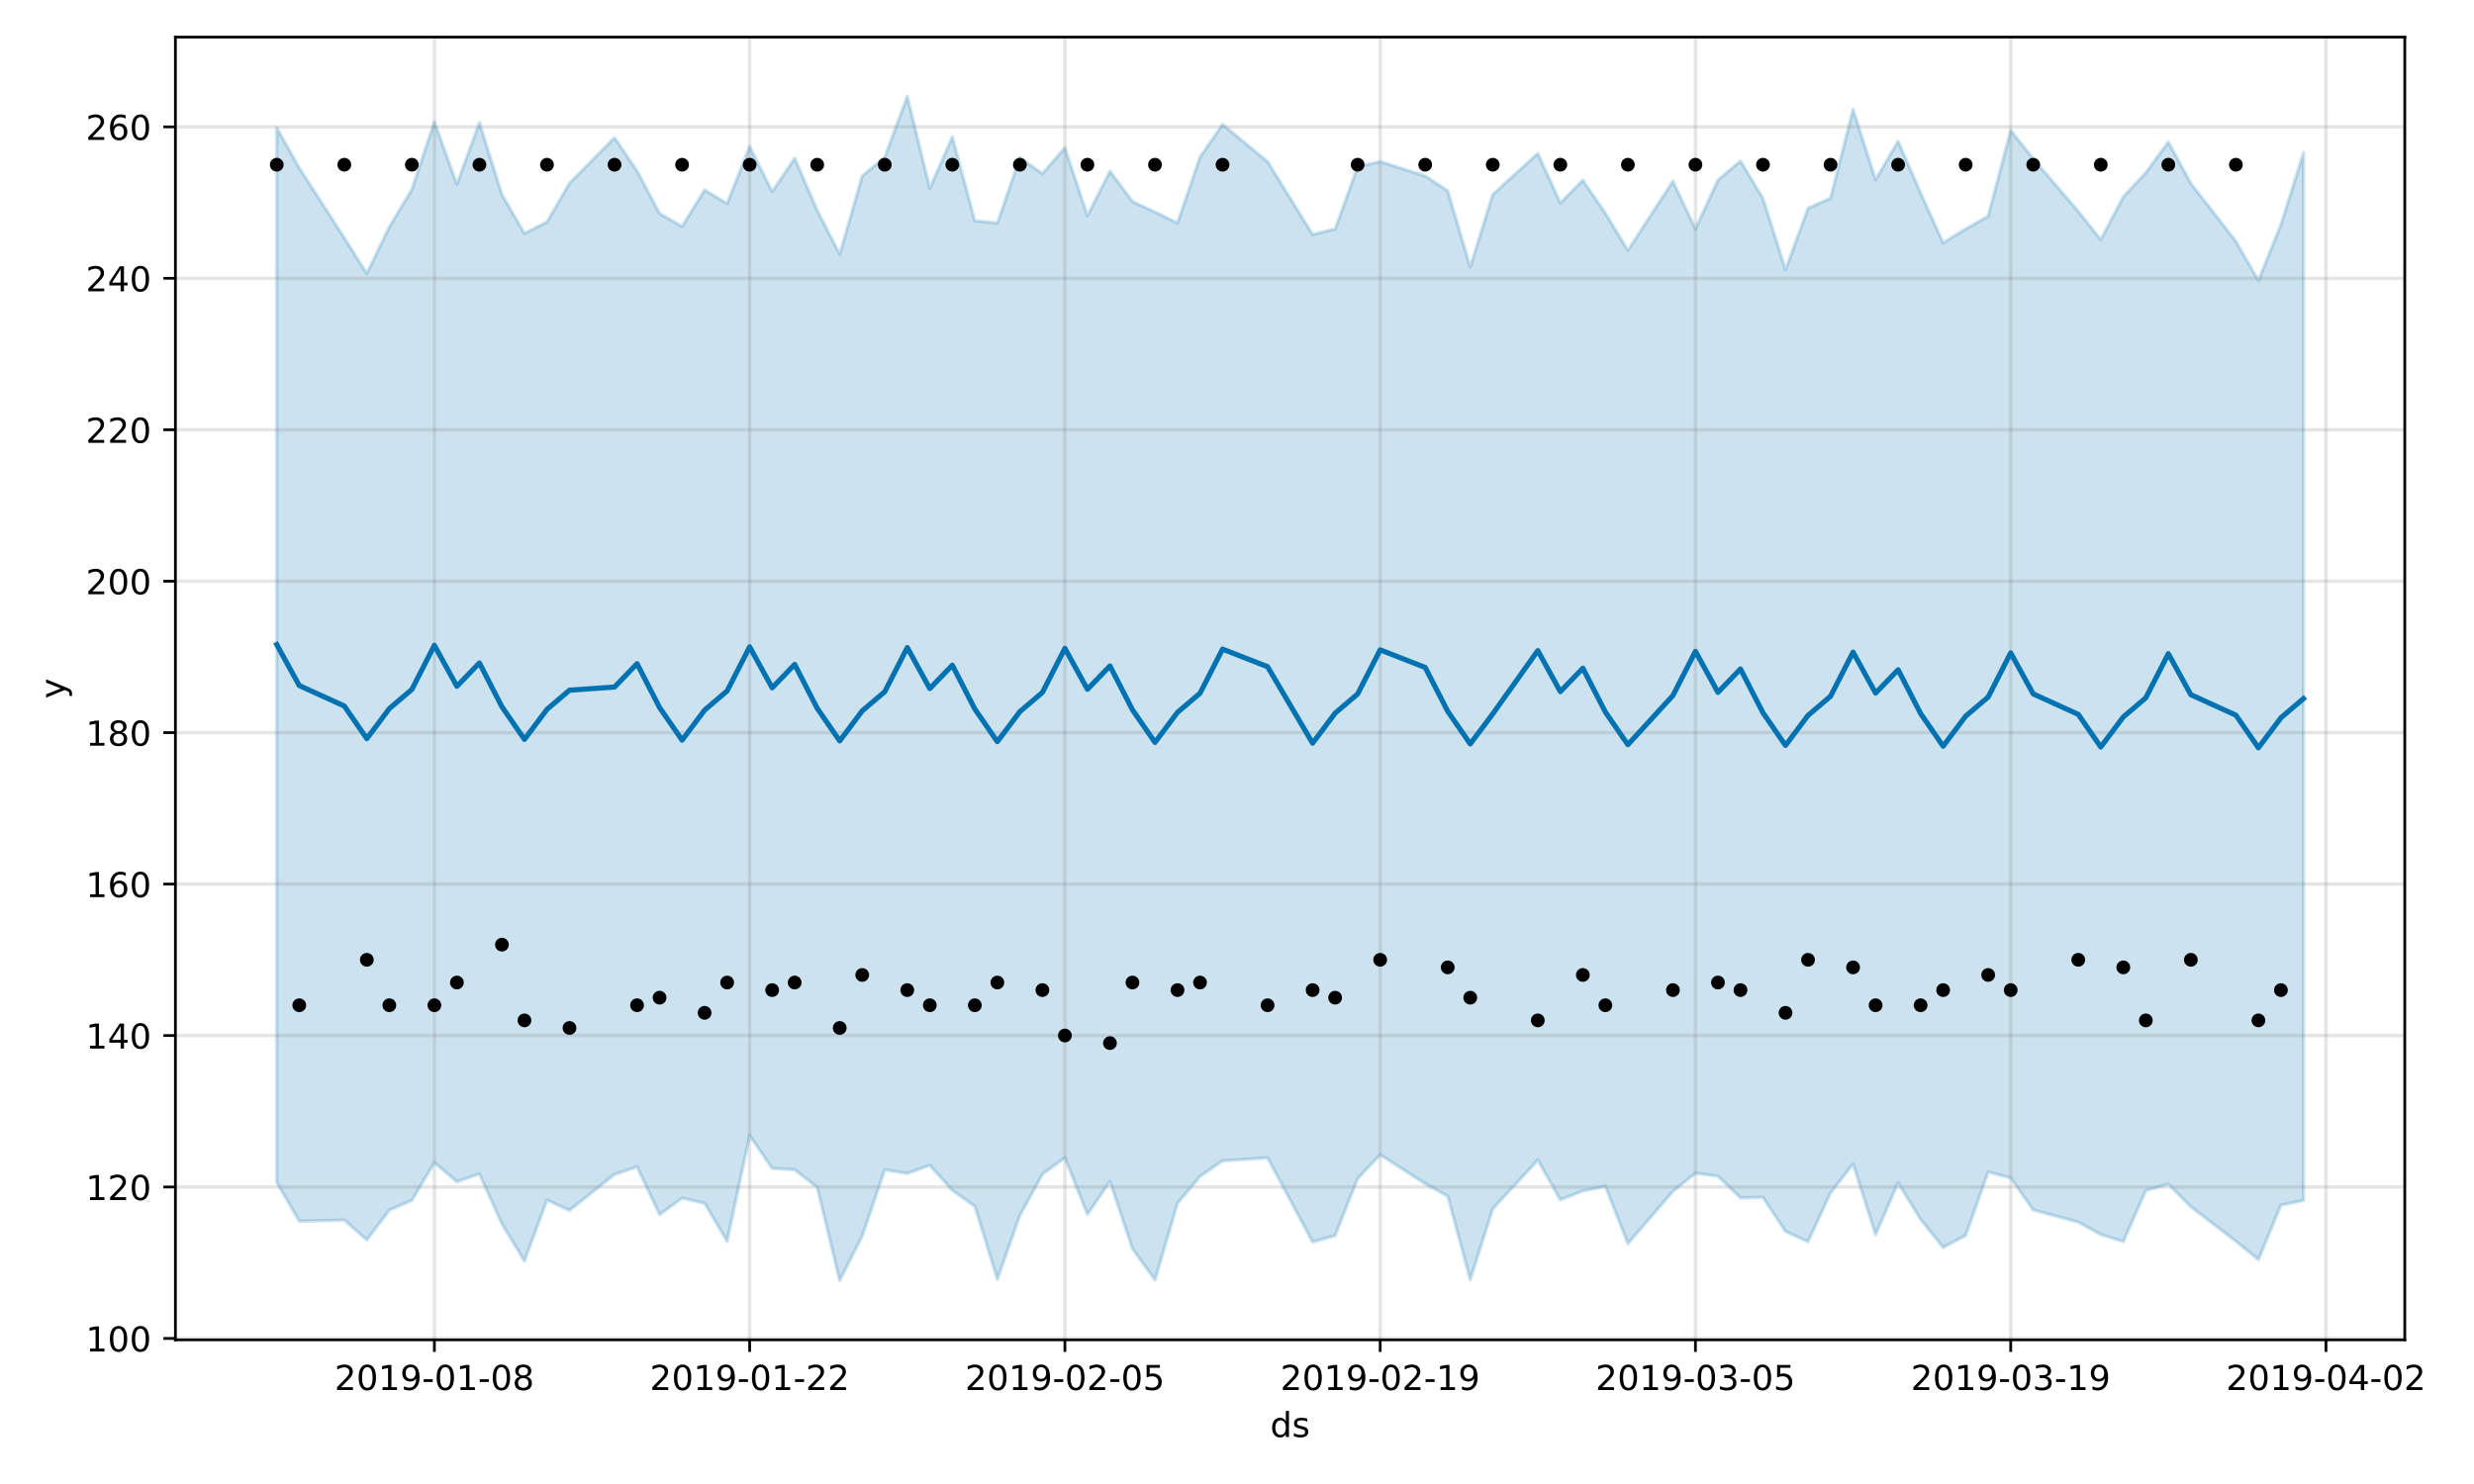<?xml version="1.0" encoding="utf-8" standalone="no"?>
<!DOCTYPE svg PUBLIC "-//W3C//DTD SVG 1.1//EN"
  "http://www.w3.org/Graphics/SVG/1.1/DTD/svg11.dtd">
<!-- Created with matplotlib (https://matplotlib.org/) -->
<svg height="432pt" version="1.1" viewBox="0 0 720 432" width="720pt" xmlns="http://www.w3.org/2000/svg" xmlns:xlink="http://www.w3.org/1999/xlink">
 <defs>
  <style type="text/css">
*{stroke-linecap:butt;stroke-linejoin:round;}
  </style>
 </defs>
 <g id="figure_1">
  <g id="patch_1">
   <path d="M 0 432 
L 720 432 
L 720 0 
L 0 0 
z
" style="fill:#ffffff;"/>
  </g>
  <g id="axes_1">
   <g id="patch_2">
    <path d="M 51.05 390.04 
L 699.857 390.04 
L 699.857 10.8 
L 51.05 10.8 
z
" style="fill:#ffffff;"/>
   </g>
   <g id="PolyCollection_1">
    <defs>
     <path d="M 80.541 -394.817 
L 80.541 -87.801 
L 87.095 -76.495 
L 100.202 -76.823 
L 106.756 -71.03 
L 113.309 -79.727 
L 119.863 -82.571 
L 126.417 -93.556 
L 132.97 -87.995 
L 139.524 -90.273 
L 146.077 -75.71 
L 152.631 -64.898 
L 159.185 -82.68 
L 165.738 -79.652 
L 178.845 -90.105 
L 185.399 -92.34 
L 191.953 -78.415 
L 198.506 -83.222 
L 205.06 -81.741 
L 211.613 -70.634 
L 218.167 -101.45 
L 224.721 -91.892 
L 231.274 -91.462 
L 237.828 -86.371 
L 244.381 -59.198 
L 250.935 -72.209 
L 257.489 -91.45 
L 264.042 -90.408 
L 270.596 -92.742 
L 277.15 -85.497 
L 283.703 -80.84 
L 290.257 -59.605 
L 296.81 -78.161 
L 303.364 -90.148 
L 309.918 -94.98 
L 316.471 -78.496 
L 323.025 -88.079 
L 329.578 -68.481 
L 336.132 -59.384 
L 342.686 -81.693 
L 349.239 -89.536 
L 355.793 -94.066 
L 368.9 -94.955 
L 382.007 -70.43 
L 388.561 -72.314 
L 395.114 -88.903 
L 401.668 -95.859 
L 414.775 -87.403 
L 421.329 -83.79 
L 427.883 -59.482 
L 434.436 -80.092 
L 447.543 -94.281 
L 454.097 -82.717 
L 460.651 -85.315 
L 467.204 -86.656 
L 473.758 -69.965 
L 486.865 -85.174 
L 493.419 -90.46 
L 499.972 -89.622 
L 506.526 -83.316 
L 513.079 -83.428 
L 519.633 -73.499 
L 526.187 -70.537 
L 532.74 -84.747 
L 539.294 -93.155 
L 545.847 -72.598 
L 552.401 -87.66 
L 558.955 -77.005 
L 565.508 -68.869 
L 572.062 -72.354 
L 578.616 -90.831 
L 585.169 -89.087 
L 591.723 -79.777 
L 604.83 -76.236 
L 611.384 -72.624 
L 617.937 -70.562 
L 624.491 -85.414 
L 631.044 -87.297 
L 637.598 -80.696 
L 650.705 -70.657 
L 657.259 -65.301 
L 663.812 -81.187 
L 670.366 -82.549 
L 670.366 -387.489 
L 670.366 -387.489 
L 663.812 -366.596 
L 657.259 -350.346 
L 650.705 -361.739 
L 637.598 -378.612 
L 631.044 -390.663 
L 624.491 -381.732 
L 617.937 -374.725 
L 611.384 -362.246 
L 604.83 -370.488 
L 591.723 -385.777 
L 585.169 -394.039 
L 578.616 -369.091 
L 572.062 -365.334 
L 565.508 -361.33 
L 558.955 -375.816 
L 552.401 -390.915 
L 545.847 -379.691 
L 539.294 -400.145 
L 532.74 -374.354 
L 526.187 -371.359 
L 519.633 -353.475 
L 513.079 -374.239 
L 506.526 -385.127 
L 499.972 -379.601 
L 493.419 -365.367 
L 486.865 -379.27 
L 473.758 -359.11 
L 467.204 -369.944 
L 460.651 -379.529 
L 454.097 -372.909 
L 447.543 -387.33 
L 434.436 -375.395 
L 427.883 -354.294 
L 421.329 -376.458 
L 414.775 -380.769 
L 401.668 -384.973 
L 395.114 -383.466 
L 388.561 -365.336 
L 382.007 -363.749 
L 368.9 -384.964 
L 355.793 -395.778 
L 349.239 -386.267 
L 342.686 -367.094 
L 336.132 -370.278 
L 329.578 -373.335 
L 323.025 -382.145 
L 316.471 -369.235 
L 309.918 -388.968 
L 303.364 -381.444 
L 296.81 -386.092 
L 290.257 -367.063 
L 283.703 -367.751 
L 277.15 -392.116 
L 270.596 -377.196 
L 264.042 -403.962 
L 257.489 -386.235 
L 250.935 -380.776 
L 244.381 -357.992 
L 237.828 -370.803 
L 231.274 -385.93 
L 224.721 -376.237 
L 218.167 -389.323 
L 211.613 -372.734 
L 205.06 -376.703 
L 198.506 -366.07 
L 191.953 -369.872 
L 185.399 -382.249 
L 178.845 -391.915 
L 165.738 -378.676 
L 159.185 -367.378 
L 152.631 -364.06 
L 146.077 -375.387 
L 139.524 -396.287 
L 132.97 -378.413 
L 126.417 -396.518 
L 119.863 -376.887 
L 113.309 -365.951 
L 106.756 -352.359 
L 100.202 -362.754 
L 87.095 -383.107 
L 80.541 -394.817 
z
" id="mccdf84297a" style="stroke:#0072b2;stroke-opacity:0.2;"/>
    </defs>
    <g clip-path="url(#p57c45874f9)">
     <use style="fill:#0072b2;fill-opacity:0.2;stroke:#0072b2;stroke-opacity:0.2;" x="0" xlink:href="#mccdf84297a" y="432"/>
    </g>
   </g>
   <g id="matplotlib.axis_1">
    <g id="xtick_1">
     <g id="line2d_1">
      <path clip-path="url(#p57c45874f9)" d="M 126.417 390.04 
L 126.417 10.8 
" style="fill:none;stroke:#808080;stroke-linecap:square;stroke-opacity:0.2;"/>
     </g>
     <g id="line2d_2">
      <defs>
       <path d="M 0 0 
L 0 3.5 
" id="m8cc3651bc8" style="stroke:#000000;stroke-width:0.8;"/>
      </defs>
      <g>
       <use style="stroke:#000000;stroke-width:0.8;" x="126.417" xlink:href="#m8cc3651bc8" y="390.04"/>
      </g>
     </g>
     <g id="text_1">
      <!-- 2019-01-08 -->
      <defs>
       <path d="M 19.188 8.297 
L 53.609 8.297 
L 53.609 0 
L 7.328 0 
L 7.328 8.297 
Q 12.938 14.109 22.625 23.891 
Q 32.328 33.688 34.812 36.531 
Q 39.547 41.844 41.422 45.531 
Q 43.312 49.219 43.312 52.781 
Q 43.312 58.594 39.234 62.25 
Q 35.156 65.922 28.609 65.922 
Q 23.969 65.922 18.812 64.312 
Q 13.672 62.703 7.812 59.422 
L 7.812 69.391 
Q 13.766 71.781 18.938 73 
Q 24.125 74.219 28.422 74.219 
Q 39.75 74.219 46.484 68.547 
Q 53.219 62.891 53.219 53.422 
Q 53.219 48.922 51.531 44.891 
Q 49.859 40.875 45.406 35.406 
Q 44.188 33.984 37.641 27.219 
Q 31.109 20.453 19.188 8.297 
z
" id="DejaVuSans-50"/>
       <path d="M 31.781 66.406 
Q 24.172 66.406 20.328 58.906 
Q 16.5 51.422 16.5 36.375 
Q 16.5 21.391 20.328 13.891 
Q 24.172 6.391 31.781 6.391 
Q 39.453 6.391 43.281 13.891 
Q 47.125 21.391 47.125 36.375 
Q 47.125 51.422 43.281 58.906 
Q 39.453 66.406 31.781 66.406 
z
M 31.781 74.219 
Q 44.047 74.219 50.516 64.516 
Q 56.984 54.828 56.984 36.375 
Q 56.984 17.969 50.516 8.266 
Q 44.047 -1.422 31.781 -1.422 
Q 19.531 -1.422 13.062 8.266 
Q 6.594 17.969 6.594 36.375 
Q 6.594 54.828 13.062 64.516 
Q 19.531 74.219 31.781 74.219 
z
" id="DejaVuSans-48"/>
       <path d="M 12.406 8.297 
L 28.516 8.297 
L 28.516 63.922 
L 10.984 60.406 
L 10.984 69.391 
L 28.422 72.906 
L 38.281 72.906 
L 38.281 8.297 
L 54.391 8.297 
L 54.391 0 
L 12.406 0 
z
" id="DejaVuSans-49"/>
       <path d="M 10.984 1.516 
L 10.984 10.5 
Q 14.703 8.734 18.5 7.812 
Q 22.312 6.891 25.984 6.891 
Q 35.75 6.891 40.891 13.453 
Q 46.047 20.016 46.781 33.406 
Q 43.953 29.203 39.594 26.953 
Q 35.25 24.703 29.984 24.703 
Q 19.047 24.703 12.672 31.312 
Q 6.297 37.938 6.297 49.422 
Q 6.297 60.641 12.938 67.422 
Q 19.578 74.219 30.609 74.219 
Q 43.266 74.219 49.922 64.516 
Q 56.594 54.828 56.594 36.375 
Q 56.594 19.141 48.406 8.859 
Q 40.234 -1.422 26.422 -1.422 
Q 22.703 -1.422 18.891 -0.688 
Q 15.094 0.047 10.984 1.516 
z
M 30.609 32.422 
Q 37.25 32.422 41.125 36.953 
Q 45.016 41.5 45.016 49.422 
Q 45.016 57.281 41.125 61.844 
Q 37.25 66.406 30.609 66.406 
Q 23.969 66.406 20.094 61.844 
Q 16.219 57.281 16.219 49.422 
Q 16.219 41.5 20.094 36.953 
Q 23.969 32.422 30.609 32.422 
z
" id="DejaVuSans-57"/>
       <path d="M 4.891 31.391 
L 31.203 31.391 
L 31.203 23.391 
L 4.891 23.391 
z
" id="DejaVuSans-45"/>
       <path d="M 31.781 34.625 
Q 24.75 34.625 20.719 30.859 
Q 16.703 27.094 16.703 20.516 
Q 16.703 13.922 20.719 10.156 
Q 24.75 6.391 31.781 6.391 
Q 38.812 6.391 42.859 10.172 
Q 46.922 13.969 46.922 20.516 
Q 46.922 27.094 42.891 30.859 
Q 38.875 34.625 31.781 34.625 
z
M 21.922 38.812 
Q 15.578 40.375 12.031 44.719 
Q 8.5 49.078 8.5 55.328 
Q 8.5 64.062 14.719 69.141 
Q 20.953 74.219 31.781 74.219 
Q 42.672 74.219 48.875 69.141 
Q 55.078 64.062 55.078 55.328 
Q 55.078 49.078 51.531 44.719 
Q 48 40.375 41.703 38.812 
Q 48.828 37.156 52.797 32.312 
Q 56.781 27.484 56.781 20.516 
Q 56.781 9.906 50.312 4.234 
Q 43.844 -1.422 31.781 -1.422 
Q 19.734 -1.422 13.25 4.234 
Q 6.781 9.906 6.781 20.516 
Q 6.781 27.484 10.781 32.312 
Q 14.797 37.156 21.922 38.812 
z
M 18.312 54.391 
Q 18.312 48.734 21.844 45.562 
Q 25.391 42.391 31.781 42.391 
Q 38.141 42.391 41.719 45.562 
Q 45.312 48.734 45.312 54.391 
Q 45.312 60.062 41.719 63.234 
Q 38.141 66.406 31.781 66.406 
Q 25.391 66.406 21.844 63.234 
Q 18.312 60.062 18.312 54.391 
z
" id="DejaVuSans-56"/>
      </defs>
      <g transform="translate(97.359 404.638)scale(0.1 -0.1)">
       <use xlink:href="#DejaVuSans-50"/>
       <use x="63.623" xlink:href="#DejaVuSans-48"/>
       <use x="127.246" xlink:href="#DejaVuSans-49"/>
       <use x="190.869" xlink:href="#DejaVuSans-57"/>
       <use x="254.492" xlink:href="#DejaVuSans-45"/>
       <use x="290.576" xlink:href="#DejaVuSans-48"/>
       <use x="354.199" xlink:href="#DejaVuSans-49"/>
       <use x="417.822" xlink:href="#DejaVuSans-45"/>
       <use x="453.906" xlink:href="#DejaVuSans-48"/>
       <use x="517.529" xlink:href="#DejaVuSans-56"/>
      </g>
     </g>
    </g>
    <g id="xtick_2">
     <g id="line2d_3">
      <path clip-path="url(#p57c45874f9)" d="M 218.167 390.04 
L 218.167 10.8 
" style="fill:none;stroke:#808080;stroke-linecap:square;stroke-opacity:0.2;"/>
     </g>
     <g id="line2d_4">
      <g>
       <use style="stroke:#000000;stroke-width:0.8;" x="218.167" xlink:href="#m8cc3651bc8" y="390.04"/>
      </g>
     </g>
     <g id="text_2">
      <!-- 2019-01-22 -->
      <g transform="translate(189.109 404.638)scale(0.1 -0.1)">
       <use xlink:href="#DejaVuSans-50"/>
       <use x="63.623" xlink:href="#DejaVuSans-48"/>
       <use x="127.246" xlink:href="#DejaVuSans-49"/>
       <use x="190.869" xlink:href="#DejaVuSans-57"/>
       <use x="254.492" xlink:href="#DejaVuSans-45"/>
       <use x="290.576" xlink:href="#DejaVuSans-48"/>
       <use x="354.199" xlink:href="#DejaVuSans-49"/>
       <use x="417.822" xlink:href="#DejaVuSans-45"/>
       <use x="453.906" xlink:href="#DejaVuSans-50"/>
       <use x="517.529" xlink:href="#DejaVuSans-50"/>
      </g>
     </g>
    </g>
    <g id="xtick_3">
     <g id="line2d_5">
      <path clip-path="url(#p57c45874f9)" d="M 309.918 390.04 
L 309.918 10.8 
" style="fill:none;stroke:#808080;stroke-linecap:square;stroke-opacity:0.2;"/>
     </g>
     <g id="line2d_6">
      <g>
       <use style="stroke:#000000;stroke-width:0.8;" x="309.918" xlink:href="#m8cc3651bc8" y="390.04"/>
      </g>
     </g>
     <g id="text_3">
      <!-- 2019-02-05 -->
      <defs>
       <path d="M 10.797 72.906 
L 49.516 72.906 
L 49.516 64.594 
L 19.828 64.594 
L 19.828 46.734 
Q 21.969 47.469 24.109 47.828 
Q 26.266 48.188 28.422 48.188 
Q 40.625 48.188 47.75 41.5 
Q 54.891 34.812 54.891 23.391 
Q 54.891 11.625 47.562 5.094 
Q 40.234 -1.422 26.906 -1.422 
Q 22.312 -1.422 17.547 -0.641 
Q 12.797 0.141 7.719 1.703 
L 7.719 11.625 
Q 12.109 9.234 16.797 8.062 
Q 21.484 6.891 26.703 6.891 
Q 35.156 6.891 40.078 11.328 
Q 45.016 15.766 45.016 23.391 
Q 45.016 31 40.078 35.438 
Q 35.156 39.891 26.703 39.891 
Q 22.75 39.891 18.812 39.016 
Q 14.891 38.141 10.797 36.281 
z
" id="DejaVuSans-53"/>
      </defs>
      <g transform="translate(280.86 404.638)scale(0.1 -0.1)">
       <use xlink:href="#DejaVuSans-50"/>
       <use x="63.623" xlink:href="#DejaVuSans-48"/>
       <use x="127.246" xlink:href="#DejaVuSans-49"/>
       <use x="190.869" xlink:href="#DejaVuSans-57"/>
       <use x="254.492" xlink:href="#DejaVuSans-45"/>
       <use x="290.576" xlink:href="#DejaVuSans-48"/>
       <use x="354.199" xlink:href="#DejaVuSans-50"/>
       <use x="417.822" xlink:href="#DejaVuSans-45"/>
       <use x="453.906" xlink:href="#DejaVuSans-48"/>
       <use x="517.529" xlink:href="#DejaVuSans-53"/>
      </g>
     </g>
    </g>
    <g id="xtick_4">
     <g id="line2d_7">
      <path clip-path="url(#p57c45874f9)" d="M 401.668 390.04 
L 401.668 10.8 
" style="fill:none;stroke:#808080;stroke-linecap:square;stroke-opacity:0.2;"/>
     </g>
     <g id="line2d_8">
      <g>
       <use style="stroke:#000000;stroke-width:0.8;" x="401.668" xlink:href="#m8cc3651bc8" y="390.04"/>
      </g>
     </g>
     <g id="text_4">
      <!-- 2019-02-19 -->
      <g transform="translate(372.61 404.638)scale(0.1 -0.1)">
       <use xlink:href="#DejaVuSans-50"/>
       <use x="63.623" xlink:href="#DejaVuSans-48"/>
       <use x="127.246" xlink:href="#DejaVuSans-49"/>
       <use x="190.869" xlink:href="#DejaVuSans-57"/>
       <use x="254.492" xlink:href="#DejaVuSans-45"/>
       <use x="290.576" xlink:href="#DejaVuSans-48"/>
       <use x="354.199" xlink:href="#DejaVuSans-50"/>
       <use x="417.822" xlink:href="#DejaVuSans-45"/>
       <use x="453.906" xlink:href="#DejaVuSans-49"/>
       <use x="517.529" xlink:href="#DejaVuSans-57"/>
      </g>
     </g>
    </g>
    <g id="xtick_5">
     <g id="line2d_9">
      <path clip-path="url(#p57c45874f9)" d="M 493.419 390.04 
L 493.419 10.8 
" style="fill:none;stroke:#808080;stroke-linecap:square;stroke-opacity:0.2;"/>
     </g>
     <g id="line2d_10">
      <g>
       <use style="stroke:#000000;stroke-width:0.8;" x="493.419" xlink:href="#m8cc3651bc8" y="390.04"/>
      </g>
     </g>
     <g id="text_5">
      <!-- 2019-03-05 -->
      <defs>
       <path d="M 40.578 39.312 
Q 47.656 37.797 51.625 33 
Q 55.609 28.219 55.609 21.188 
Q 55.609 10.406 48.188 4.484 
Q 40.766 -1.422 27.094 -1.422 
Q 22.516 -1.422 17.656 -0.516 
Q 12.797 0.391 7.625 2.203 
L 7.625 11.719 
Q 11.719 9.328 16.594 8.109 
Q 21.484 6.891 26.812 6.891 
Q 36.078 6.891 40.938 10.547 
Q 45.797 14.203 45.797 21.188 
Q 45.797 27.641 41.281 31.266 
Q 36.766 34.906 28.719 34.906 
L 20.219 34.906 
L 20.219 43.016 
L 29.109 43.016 
Q 36.375 43.016 40.234 45.922 
Q 44.094 48.828 44.094 54.297 
Q 44.094 59.906 40.109 62.906 
Q 36.141 65.922 28.719 65.922 
Q 24.656 65.922 20.016 65.031 
Q 15.375 64.156 9.812 62.312 
L 9.812 71.094 
Q 15.438 72.656 20.344 73.438 
Q 25.25 74.219 29.594 74.219 
Q 40.828 74.219 47.359 69.109 
Q 53.906 64.016 53.906 55.328 
Q 53.906 49.266 50.438 45.094 
Q 46.969 40.922 40.578 39.312 
z
" id="DejaVuSans-51"/>
      </defs>
      <g transform="translate(464.361 404.638)scale(0.1 -0.1)">
       <use xlink:href="#DejaVuSans-50"/>
       <use x="63.623" xlink:href="#DejaVuSans-48"/>
       <use x="127.246" xlink:href="#DejaVuSans-49"/>
       <use x="190.869" xlink:href="#DejaVuSans-57"/>
       <use x="254.492" xlink:href="#DejaVuSans-45"/>
       <use x="290.576" xlink:href="#DejaVuSans-48"/>
       <use x="354.199" xlink:href="#DejaVuSans-51"/>
       <use x="417.822" xlink:href="#DejaVuSans-45"/>
       <use x="453.906" xlink:href="#DejaVuSans-48"/>
       <use x="517.529" xlink:href="#DejaVuSans-53"/>
      </g>
     </g>
    </g>
    <g id="xtick_6">
     <g id="line2d_11">
      <path clip-path="url(#p57c45874f9)" d="M 585.169 390.04 
L 585.169 10.8 
" style="fill:none;stroke:#808080;stroke-linecap:square;stroke-opacity:0.2;"/>
     </g>
     <g id="line2d_12">
      <g>
       <use style="stroke:#000000;stroke-width:0.8;" x="585.169" xlink:href="#m8cc3651bc8" y="390.04"/>
      </g>
     </g>
     <g id="text_6">
      <!-- 2019-03-19 -->
      <g transform="translate(556.111 404.638)scale(0.1 -0.1)">
       <use xlink:href="#DejaVuSans-50"/>
       <use x="63.623" xlink:href="#DejaVuSans-48"/>
       <use x="127.246" xlink:href="#DejaVuSans-49"/>
       <use x="190.869" xlink:href="#DejaVuSans-57"/>
       <use x="254.492" xlink:href="#DejaVuSans-45"/>
       <use x="290.576" xlink:href="#DejaVuSans-48"/>
       <use x="354.199" xlink:href="#DejaVuSans-51"/>
       <use x="417.822" xlink:href="#DejaVuSans-45"/>
       <use x="453.906" xlink:href="#DejaVuSans-49"/>
       <use x="517.529" xlink:href="#DejaVuSans-57"/>
      </g>
     </g>
    </g>
    <g id="xtick_7">
     <g id="line2d_13">
      <path clip-path="url(#p57c45874f9)" d="M 676.92 390.04 
L 676.92 10.8 
" style="fill:none;stroke:#808080;stroke-linecap:square;stroke-opacity:0.2;"/>
     </g>
     <g id="line2d_14">
      <g>
       <use style="stroke:#000000;stroke-width:0.8;" x="676.92" xlink:href="#m8cc3651bc8" y="390.04"/>
      </g>
     </g>
     <g id="text_7">
      <!-- 2019-04-02 -->
      <defs>
       <path d="M 37.797 64.312 
L 12.891 25.391 
L 37.797 25.391 
z
M 35.203 72.906 
L 47.609 72.906 
L 47.609 25.391 
L 58.016 25.391 
L 58.016 17.188 
L 47.609 17.188 
L 47.609 0 
L 37.797 0 
L 37.797 17.188 
L 4.891 17.188 
L 4.891 26.703 
z
" id="DejaVuSans-52"/>
      </defs>
      <g transform="translate(647.862 404.638)scale(0.1 -0.1)">
       <use xlink:href="#DejaVuSans-50"/>
       <use x="63.623" xlink:href="#DejaVuSans-48"/>
       <use x="127.246" xlink:href="#DejaVuSans-49"/>
       <use x="190.869" xlink:href="#DejaVuSans-57"/>
       <use x="254.492" xlink:href="#DejaVuSans-45"/>
       <use x="290.576" xlink:href="#DejaVuSans-48"/>
       <use x="354.199" xlink:href="#DejaVuSans-52"/>
       <use x="417.822" xlink:href="#DejaVuSans-45"/>
       <use x="453.906" xlink:href="#DejaVuSans-48"/>
       <use x="517.529" xlink:href="#DejaVuSans-50"/>
      </g>
     </g>
    </g>
    <g id="text_8">
     <!-- ds -->
     <defs>
      <path d="M 45.406 46.391 
L 45.406 75.984 
L 54.391 75.984 
L 54.391 0 
L 45.406 0 
L 45.406 8.203 
Q 42.578 3.328 38.25 0.953 
Q 33.938 -1.422 27.875 -1.422 
Q 17.969 -1.422 11.734 6.484 
Q 5.516 14.406 5.516 27.297 
Q 5.516 40.188 11.734 48.094 
Q 17.969 56 27.875 56 
Q 33.938 56 38.25 53.625 
Q 42.578 51.266 45.406 46.391 
z
M 14.797 27.297 
Q 14.797 17.391 18.875 11.75 
Q 22.953 6.109 30.078 6.109 
Q 37.203 6.109 41.297 11.75 
Q 45.406 17.391 45.406 27.297 
Q 45.406 37.203 41.297 42.844 
Q 37.203 48.484 30.078 48.484 
Q 22.953 48.484 18.875 42.844 
Q 14.797 37.203 14.797 27.297 
z
" id="DejaVuSans-100"/>
      <path d="M 44.281 53.078 
L 44.281 44.578 
Q 40.484 46.531 36.375 47.5 
Q 32.281 48.484 27.875 48.484 
Q 21.188 48.484 17.844 46.438 
Q 14.5 44.391 14.5 40.281 
Q 14.5 37.156 16.891 35.375 
Q 19.281 33.594 26.516 31.984 
L 29.594 31.297 
Q 39.156 29.25 43.188 25.516 
Q 47.219 21.781 47.219 15.094 
Q 47.219 7.469 41.188 3.016 
Q 35.156 -1.422 24.609 -1.422 
Q 20.219 -1.422 15.453 -0.562 
Q 10.688 0.297 5.422 2 
L 5.422 11.281 
Q 10.406 8.688 15.234 7.391 
Q 20.062 6.109 24.812 6.109 
Q 31.156 6.109 34.562 8.281 
Q 37.984 10.453 37.984 14.406 
Q 37.984 18.062 35.516 20.016 
Q 33.062 21.969 24.703 23.781 
L 21.578 24.516 
Q 13.234 26.266 9.516 29.906 
Q 5.812 33.547 5.812 39.891 
Q 5.812 47.609 11.281 51.797 
Q 16.75 56 26.812 56 
Q 31.781 56 36.172 55.266 
Q 40.578 54.547 44.281 53.078 
z
" id="DejaVuSans-115"/>
     </defs>
     <g transform="translate(369.675 418.317)scale(0.1 -0.1)">
      <use xlink:href="#DejaVuSans-100"/>
      <use x="63.477" xlink:href="#DejaVuSans-115"/>
     </g>
    </g>
   </g>
   <g id="matplotlib.axis_2">
    <g id="ytick_1">
     <g id="line2d_15">
      <path clip-path="url(#p57c45874f9)" d="M 51.05 389.622 
L 699.857 389.622 
" style="fill:none;stroke:#808080;stroke-linecap:square;stroke-opacity:0.2;"/>
     </g>
     <g id="line2d_16">
      <defs>
       <path d="M 0 0 
L -3.5 0 
" id="me2ed01da6e" style="stroke:#000000;stroke-width:0.8;"/>
      </defs>
      <g>
       <use style="stroke:#000000;stroke-width:0.8;" x="51.05" xlink:href="#me2ed01da6e" y="389.622"/>
      </g>
     </g>
     <g id="text_9">
      <!-- 100 -->
      <g transform="translate(24.962 393.421)scale(0.1 -0.1)">
       <use xlink:href="#DejaVuSans-49"/>
       <use x="63.623" xlink:href="#DejaVuSans-48"/>
       <use x="127.246" xlink:href="#DejaVuSans-48"/>
      </g>
     </g>
    </g>
    <g id="ytick_2">
     <g id="line2d_17">
      <path clip-path="url(#p57c45874f9)" d="M 51.05 345.536 
L 699.857 345.536 
" style="fill:none;stroke:#808080;stroke-linecap:square;stroke-opacity:0.2;"/>
     </g>
     <g id="line2d_18">
      <g>
       <use style="stroke:#000000;stroke-width:0.8;" x="51.05" xlink:href="#me2ed01da6e" y="345.536"/>
      </g>
     </g>
     <g id="text_10">
      <!-- 120 -->
      <g transform="translate(24.962 349.335)scale(0.1 -0.1)">
       <use xlink:href="#DejaVuSans-49"/>
       <use x="63.623" xlink:href="#DejaVuSans-50"/>
       <use x="127.246" xlink:href="#DejaVuSans-48"/>
      </g>
     </g>
    </g>
    <g id="ytick_3">
     <g id="line2d_19">
      <path clip-path="url(#p57c45874f9)" d="M 51.05 301.449 
L 699.857 301.449 
" style="fill:none;stroke:#808080;stroke-linecap:square;stroke-opacity:0.2;"/>
     </g>
     <g id="line2d_20">
      <g>
       <use style="stroke:#000000;stroke-width:0.8;" x="51.05" xlink:href="#me2ed01da6e" y="301.449"/>
      </g>
     </g>
     <g id="text_11">
      <!-- 140 -->
      <g transform="translate(24.962 305.248)scale(0.1 -0.1)">
       <use xlink:href="#DejaVuSans-49"/>
       <use x="63.623" xlink:href="#DejaVuSans-52"/>
       <use x="127.246" xlink:href="#DejaVuSans-48"/>
      </g>
     </g>
    </g>
    <g id="ytick_4">
     <g id="line2d_21">
      <path clip-path="url(#p57c45874f9)" d="M 51.05 257.362 
L 699.857 257.362 
" style="fill:none;stroke:#808080;stroke-linecap:square;stroke-opacity:0.2;"/>
     </g>
     <g id="line2d_22">
      <g>
       <use style="stroke:#000000;stroke-width:0.8;" x="51.05" xlink:href="#me2ed01da6e" y="257.362"/>
      </g>
     </g>
     <g id="text_12">
      <!-- 160 -->
      <defs>
       <path d="M 33.016 40.375 
Q 26.375 40.375 22.484 35.828 
Q 18.609 31.297 18.609 23.391 
Q 18.609 15.531 22.484 10.953 
Q 26.375 6.391 33.016 6.391 
Q 39.656 6.391 43.531 10.953 
Q 47.406 15.531 47.406 23.391 
Q 47.406 31.297 43.531 35.828 
Q 39.656 40.375 33.016 40.375 
z
M 52.594 71.297 
L 52.594 62.312 
Q 48.875 64.062 45.094 64.984 
Q 41.312 65.922 37.594 65.922 
Q 27.828 65.922 22.672 59.328 
Q 17.531 52.734 16.797 39.406 
Q 19.672 43.656 24.016 45.922 
Q 28.375 48.188 33.594 48.188 
Q 44.578 48.188 50.953 41.516 
Q 57.328 34.859 57.328 23.391 
Q 57.328 12.156 50.688 5.359 
Q 44.047 -1.422 33.016 -1.422 
Q 20.359 -1.422 13.672 8.266 
Q 6.984 17.969 6.984 36.375 
Q 6.984 53.656 15.188 63.938 
Q 23.391 74.219 37.203 74.219 
Q 40.922 74.219 44.703 73.484 
Q 48.484 72.75 52.594 71.297 
z
" id="DejaVuSans-54"/>
      </defs>
      <g transform="translate(24.962 261.162)scale(0.1 -0.1)">
       <use xlink:href="#DejaVuSans-49"/>
       <use x="63.623" xlink:href="#DejaVuSans-54"/>
       <use x="127.246" xlink:href="#DejaVuSans-48"/>
      </g>
     </g>
    </g>
    <g id="ytick_5">
     <g id="line2d_23">
      <path clip-path="url(#p57c45874f9)" d="M 51.05 213.276 
L 699.857 213.276 
" style="fill:none;stroke:#808080;stroke-linecap:square;stroke-opacity:0.2;"/>
     </g>
     <g id="line2d_24">
      <g>
       <use style="stroke:#000000;stroke-width:0.8;" x="51.05" xlink:href="#me2ed01da6e" y="213.276"/>
      </g>
     </g>
     <g id="text_13">
      <!-- 180 -->
      <g transform="translate(24.962 217.075)scale(0.1 -0.1)">
       <use xlink:href="#DejaVuSans-49"/>
       <use x="63.623" xlink:href="#DejaVuSans-56"/>
       <use x="127.246" xlink:href="#DejaVuSans-48"/>
      </g>
     </g>
    </g>
    <g id="ytick_6">
     <g id="line2d_25">
      <path clip-path="url(#p57c45874f9)" d="M 51.05 169.189 
L 699.857 169.189 
" style="fill:none;stroke:#808080;stroke-linecap:square;stroke-opacity:0.2;"/>
     </g>
     <g id="line2d_26">
      <g>
       <use style="stroke:#000000;stroke-width:0.8;" x="51.05" xlink:href="#me2ed01da6e" y="169.189"/>
      </g>
     </g>
     <g id="text_14">
      <!-- 200 -->
      <g transform="translate(24.962 172.988)scale(0.1 -0.1)">
       <use xlink:href="#DejaVuSans-50"/>
       <use x="63.623" xlink:href="#DejaVuSans-48"/>
       <use x="127.246" xlink:href="#DejaVuSans-48"/>
      </g>
     </g>
    </g>
    <g id="ytick_7">
     <g id="line2d_27">
      <path clip-path="url(#p57c45874f9)" d="M 51.05 125.102 
L 699.857 125.102 
" style="fill:none;stroke:#808080;stroke-linecap:square;stroke-opacity:0.2;"/>
     </g>
     <g id="line2d_28">
      <g>
       <use style="stroke:#000000;stroke-width:0.8;" x="51.05" xlink:href="#me2ed01da6e" y="125.102"/>
      </g>
     </g>
     <g id="text_15">
      <!-- 220 -->
      <g transform="translate(24.962 128.902)scale(0.1 -0.1)">
       <use xlink:href="#DejaVuSans-50"/>
       <use x="63.623" xlink:href="#DejaVuSans-50"/>
       <use x="127.246" xlink:href="#DejaVuSans-48"/>
      </g>
     </g>
    </g>
    <g id="ytick_8">
     <g id="line2d_29">
      <path clip-path="url(#p57c45874f9)" d="M 51.05 81.016 
L 699.857 81.016 
" style="fill:none;stroke:#808080;stroke-linecap:square;stroke-opacity:0.2;"/>
     </g>
     <g id="line2d_30">
      <g>
       <use style="stroke:#000000;stroke-width:0.8;" x="51.05" xlink:href="#me2ed01da6e" y="81.016"/>
      </g>
     </g>
     <g id="text_16">
      <!-- 240 -->
      <g transform="translate(24.962 84.815)scale(0.1 -0.1)">
       <use xlink:href="#DejaVuSans-50"/>
       <use x="63.623" xlink:href="#DejaVuSans-52"/>
       <use x="127.246" xlink:href="#DejaVuSans-48"/>
      </g>
     </g>
    </g>
    <g id="ytick_9">
     <g id="line2d_31">
      <path clip-path="url(#p57c45874f9)" d="M 51.05 36.929 
L 699.857 36.929 
" style="fill:none;stroke:#808080;stroke-linecap:square;stroke-opacity:0.2;"/>
     </g>
     <g id="line2d_32">
      <g>
       <use style="stroke:#000000;stroke-width:0.8;" x="51.05" xlink:href="#me2ed01da6e" y="36.929"/>
      </g>
     </g>
     <g id="text_17">
      <!-- 260 -->
      <g transform="translate(24.962 40.728)scale(0.1 -0.1)">
       <use xlink:href="#DejaVuSans-50"/>
       <use x="63.623" xlink:href="#DejaVuSans-54"/>
       <use x="127.246" xlink:href="#DejaVuSans-48"/>
      </g>
     </g>
    </g>
    <g id="text_18">
     <!-- y -->
     <defs>
      <path d="M 32.172 -5.078 
Q 28.375 -14.844 24.75 -17.812 
Q 21.141 -20.797 15.094 -20.797 
L 7.906 -20.797 
L 7.906 -13.281 
L 13.188 -13.281 
Q 16.891 -13.281 18.938 -11.516 
Q 21 -9.766 23.484 -3.219 
L 25.094 0.875 
L 2.984 54.688 
L 12.5 54.688 
L 29.594 11.922 
L 46.688 54.688 
L 56.203 54.688 
z
" id="DejaVuSans-121"/>
     </defs>
     <g transform="translate(18.883 203.379)rotate(-90)scale(0.1 -0.1)">
      <use xlink:href="#DejaVuSans-121"/>
     </g>
    </g>
   </g>
   <g id="line2d_33">
    <defs>
     <path d="M 0 1.5 
C 0.398 1.5 0.779 1.342 1.061 1.061 
C 1.342 0.779 1.5 0.398 1.5 0 
C 1.5 -0.398 1.342 -0.779 1.061 -1.061 
C 0.779 -1.342 0.398 -1.5 0 -1.5 
C -0.398 -1.5 -0.779 -1.342 -1.061 -1.061 
C -1.342 -0.779 -1.5 -0.398 -1.5 0 
C -1.5 0.398 -1.342 0.779 -1.061 1.061 
C -0.779 1.342 -0.398 1.5 0 1.5 
z
" id="m4674838467" style="stroke:#000000;"/>
    </defs>
    <g clip-path="url(#p57c45874f9)">
     <use style="stroke:#000000;" x="80.541" xlink:href="#m4674838467" y="47.951"/>
     <use style="stroke:#000000;" x="87.095" xlink:href="#m4674838467" y="292.632"/>
     <use style="stroke:#000000;" x="100.202" xlink:href="#m4674838467" y="47.951"/>
     <use style="stroke:#000000;" x="106.756" xlink:href="#m4674838467" y="279.406"/>
     <use style="stroke:#000000;" x="113.309" xlink:href="#m4674838467" y="292.632"/>
     <use style="stroke:#000000;" x="119.863" xlink:href="#m4674838467" y="47.951"/>
     <use style="stroke:#000000;" x="126.417" xlink:href="#m4674838467" y="292.632"/>
     <use style="stroke:#000000;" x="132.97" xlink:href="#m4674838467" y="286.019"/>
     <use style="stroke:#000000;" x="139.524" xlink:href="#m4674838467" y="47.951"/>
     <use style="stroke:#000000;" x="146.077" xlink:href="#m4674838467" y="274.997"/>
     <use style="stroke:#000000;" x="152.631" xlink:href="#m4674838467" y="297.04"/>
     <use style="stroke:#000000;" x="159.185" xlink:href="#m4674838467" y="47.951"/>
     <use style="stroke:#000000;" x="165.738" xlink:href="#m4674838467" y="299.245"/>
     <use style="stroke:#000000;" x="178.845" xlink:href="#m4674838467" y="47.951"/>
     <use style="stroke:#000000;" x="185.399" xlink:href="#m4674838467" y="292.632"/>
     <use style="stroke:#000000;" x="191.953" xlink:href="#m4674838467" y="290.427"/>
     <use style="stroke:#000000;" x="198.506" xlink:href="#m4674838467" y="47.951"/>
     <use style="stroke:#000000;" x="205.06" xlink:href="#m4674838467" y="294.836"/>
     <use style="stroke:#000000;" x="211.613" xlink:href="#m4674838467" y="286.019"/>
     <use style="stroke:#000000;" x="218.167" xlink:href="#m4674838467" y="47.951"/>
     <use style="stroke:#000000;" x="224.721" xlink:href="#m4674838467" y="288.223"/>
     <use style="stroke:#000000;" x="231.274" xlink:href="#m4674838467" y="286.019"/>
     <use style="stroke:#000000;" x="237.828" xlink:href="#m4674838467" y="47.951"/>
     <use style="stroke:#000000;" x="244.381" xlink:href="#m4674838467" y="299.245"/>
     <use style="stroke:#000000;" x="250.935" xlink:href="#m4674838467" y="283.814"/>
     <use style="stroke:#000000;" x="257.489" xlink:href="#m4674838467" y="47.951"/>
     <use style="stroke:#000000;" x="264.042" xlink:href="#m4674838467" y="288.223"/>
     <use style="stroke:#000000;" x="270.596" xlink:href="#m4674838467" y="292.632"/>
     <use style="stroke:#000000;" x="277.15" xlink:href="#m4674838467" y="47.951"/>
     <use style="stroke:#000000;" x="283.703" xlink:href="#m4674838467" y="292.632"/>
     <use style="stroke:#000000;" x="290.257" xlink:href="#m4674838467" y="286.019"/>
     <use style="stroke:#000000;" x="296.81" xlink:href="#m4674838467" y="47.951"/>
     <use style="stroke:#000000;" x="303.364" xlink:href="#m4674838467" y="288.223"/>
     <use style="stroke:#000000;" x="309.918" xlink:href="#m4674838467" y="301.449"/>
     <use style="stroke:#000000;" x="316.471" xlink:href="#m4674838467" y="47.951"/>
     <use style="stroke:#000000;" x="323.025" xlink:href="#m4674838467" y="303.653"/>
     <use style="stroke:#000000;" x="329.578" xlink:href="#m4674838467" y="286.019"/>
     <use style="stroke:#000000;" x="336.132" xlink:href="#m4674838467" y="47.951"/>
     <use style="stroke:#000000;" x="342.686" xlink:href="#m4674838467" y="288.223"/>
     <use style="stroke:#000000;" x="349.239" xlink:href="#m4674838467" y="286.019"/>
     <use style="stroke:#000000;" x="355.793" xlink:href="#m4674838467" y="47.951"/>
     <use style="stroke:#000000;" x="368.9" xlink:href="#m4674838467" y="292.632"/>
     <use style="stroke:#000000;" x="382.007" xlink:href="#m4674838467" y="288.223"/>
     <use style="stroke:#000000;" x="388.561" xlink:href="#m4674838467" y="290.427"/>
     <use style="stroke:#000000;" x="395.114" xlink:href="#m4674838467" y="47.951"/>
     <use style="stroke:#000000;" x="401.668" xlink:href="#m4674838467" y="279.406"/>
     <use style="stroke:#000000;" x="414.775" xlink:href="#m4674838467" y="47.951"/>
     <use style="stroke:#000000;" x="421.329" xlink:href="#m4674838467" y="281.61"/>
     <use style="stroke:#000000;" x="427.883" xlink:href="#m4674838467" y="290.427"/>
     <use style="stroke:#000000;" x="434.436" xlink:href="#m4674838467" y="47.951"/>
     <use style="stroke:#000000;" x="447.543" xlink:href="#m4674838467" y="297.04"/>
     <use style="stroke:#000000;" x="454.097" xlink:href="#m4674838467" y="47.951"/>
     <use style="stroke:#000000;" x="460.651" xlink:href="#m4674838467" y="283.814"/>
     <use style="stroke:#000000;" x="467.204" xlink:href="#m4674838467" y="292.632"/>
     <use style="stroke:#000000;" x="473.758" xlink:href="#m4674838467" y="47.951"/>
     <use style="stroke:#000000;" x="486.865" xlink:href="#m4674838467" y="288.223"/>
     <use style="stroke:#000000;" x="493.419" xlink:href="#m4674838467" y="47.951"/>
     <use style="stroke:#000000;" x="499.972" xlink:href="#m4674838467" y="286.019"/>
     <use style="stroke:#000000;" x="506.526" xlink:href="#m4674838467" y="288.223"/>
     <use style="stroke:#000000;" x="513.079" xlink:href="#m4674838467" y="47.951"/>
     <use style="stroke:#000000;" x="519.633" xlink:href="#m4674838467" y="294.836"/>
     <use style="stroke:#000000;" x="526.187" xlink:href="#m4674838467" y="279.406"/>
     <use style="stroke:#000000;" x="532.74" xlink:href="#m4674838467" y="47.951"/>
     <use style="stroke:#000000;" x="539.294" xlink:href="#m4674838467" y="281.61"/>
     <use style="stroke:#000000;" x="545.847" xlink:href="#m4674838467" y="292.632"/>
     <use style="stroke:#000000;" x="552.401" xlink:href="#m4674838467" y="47.951"/>
     <use style="stroke:#000000;" x="558.955" xlink:href="#m4674838467" y="292.632"/>
     <use style="stroke:#000000;" x="565.508" xlink:href="#m4674838467" y="288.223"/>
     <use style="stroke:#000000;" x="572.062" xlink:href="#m4674838467" y="47.951"/>
     <use style="stroke:#000000;" x="578.616" xlink:href="#m4674838467" y="283.814"/>
     <use style="stroke:#000000;" x="585.169" xlink:href="#m4674838467" y="288.223"/>
     <use style="stroke:#000000;" x="591.723" xlink:href="#m4674838467" y="47.951"/>
     <use style="stroke:#000000;" x="604.83" xlink:href="#m4674838467" y="279.406"/>
     <use style="stroke:#000000;" x="611.384" xlink:href="#m4674838467" y="47.951"/>
     <use style="stroke:#000000;" x="617.937" xlink:href="#m4674838467" y="281.61"/>
     <use style="stroke:#000000;" x="624.491" xlink:href="#m4674838467" y="297.04"/>
     <use style="stroke:#000000;" x="631.044" xlink:href="#m4674838467" y="47.951"/>
     <use style="stroke:#000000;" x="637.598" xlink:href="#m4674838467" y="279.406"/>
     <use style="stroke:#000000;" x="650.705" xlink:href="#m4674838467" y="47.951"/>
     <use style="stroke:#000000;" x="657.259" xlink:href="#m4674838467" y="297.04"/>
     <use style="stroke:#000000;" x="663.812" xlink:href="#m4674838467" y="288.223"/>
    </g>
   </g>
   <g id="line2d_34">
    <path clip-path="url(#p57c45874f9)" d="M 80.541 187.641 
L 87.095 199.565 
L 100.202 205.526 
L 106.756 215.018 
L 113.309 206.274 
L 119.863 200.704 
L 126.417 187.861 
L 132.97 199.785 
L 139.524 192.985 
L 146.077 205.746 
L 152.631 215.238 
L 159.185 206.493 
L 165.738 200.923 
L 178.845 200.004 
L 185.399 193.204 
L 191.953 205.966 
L 198.506 215.457 
L 205.06 206.713 
L 211.613 201.143 
L 218.167 188.3 
L 224.721 200.224 
L 231.274 193.424 
L 237.828 206.185 
L 244.381 215.677 
L 250.935 206.933 
L 257.489 201.362 
L 264.042 188.519 
L 270.596 200.443 
L 277.15 193.643 
L 283.703 206.405 
L 290.257 215.897 
L 296.81 207.152 
L 303.364 201.582 
L 309.918 188.739 
L 316.471 200.663 
L 323.025 193.863 
L 329.578 206.624 
L 336.132 216.116 
L 342.686 207.372 
L 349.239 201.801 
L 355.793 188.959 
L 368.9 194.082 
L 382.007 216.336 
L 388.561 207.591 
L 395.114 202.021 
L 401.668 189.178 
L 414.775 194.302 
L 421.329 207.063 
L 427.883 216.555 
L 434.436 207.811 
L 447.543 189.398 
L 454.097 201.322 
L 460.651 194.521 
L 467.204 207.283 
L 473.758 216.775 
L 486.865 202.46 
L 493.419 189.617 
L 499.972 201.541 
L 506.526 194.741 
L 513.079 207.502 
L 519.633 216.994 
L 526.187 208.25 
L 532.74 202.68 
L 539.294 189.837 
L 545.847 201.762 
L 552.401 194.964 
L 558.955 207.727 
L 565.508 217.22 
L 572.062 208.477 
L 578.616 202.909 
L 585.169 190.068 
L 591.723 201.993 
L 604.83 207.958 
L 611.384 217.451 
L 617.937 208.708 
L 624.491 203.14 
L 631.044 190.299 
L 637.598 202.224 
L 650.705 208.189 
L 657.259 217.682 
L 663.812 208.939 
L 670.366 203.371 
" style="fill:none;stroke:#0072b2;stroke-linecap:square;stroke-width:1.5;"/>
   </g>
   <g id="patch_3">
    <path d="M 51.05 390.04 
L 51.05 10.8 
" style="fill:none;stroke:#000000;stroke-linecap:square;stroke-linejoin:miter;stroke-width:0.8;"/>
   </g>
   <g id="patch_4">
    <path d="M 699.857 390.04 
L 699.857 10.8 
" style="fill:none;stroke:#000000;stroke-linecap:square;stroke-linejoin:miter;stroke-width:0.8;"/>
   </g>
   <g id="patch_5">
    <path d="M 51.05 390.04 
L 699.857 390.04 
" style="fill:none;stroke:#000000;stroke-linecap:square;stroke-linejoin:miter;stroke-width:0.8;"/>
   </g>
   <g id="patch_6">
    <path d="M 51.05 10.8 
L 699.857 10.8 
" style="fill:none;stroke:#000000;stroke-linecap:square;stroke-linejoin:miter;stroke-width:0.8;"/>
   </g>
  </g>
 </g>
 <defs>
  <clipPath id="p57c45874f9">
   <rect height="379.24" width="648.807" x="51.05" y="10.8"/>
  </clipPath>
 </defs>
</svg>
